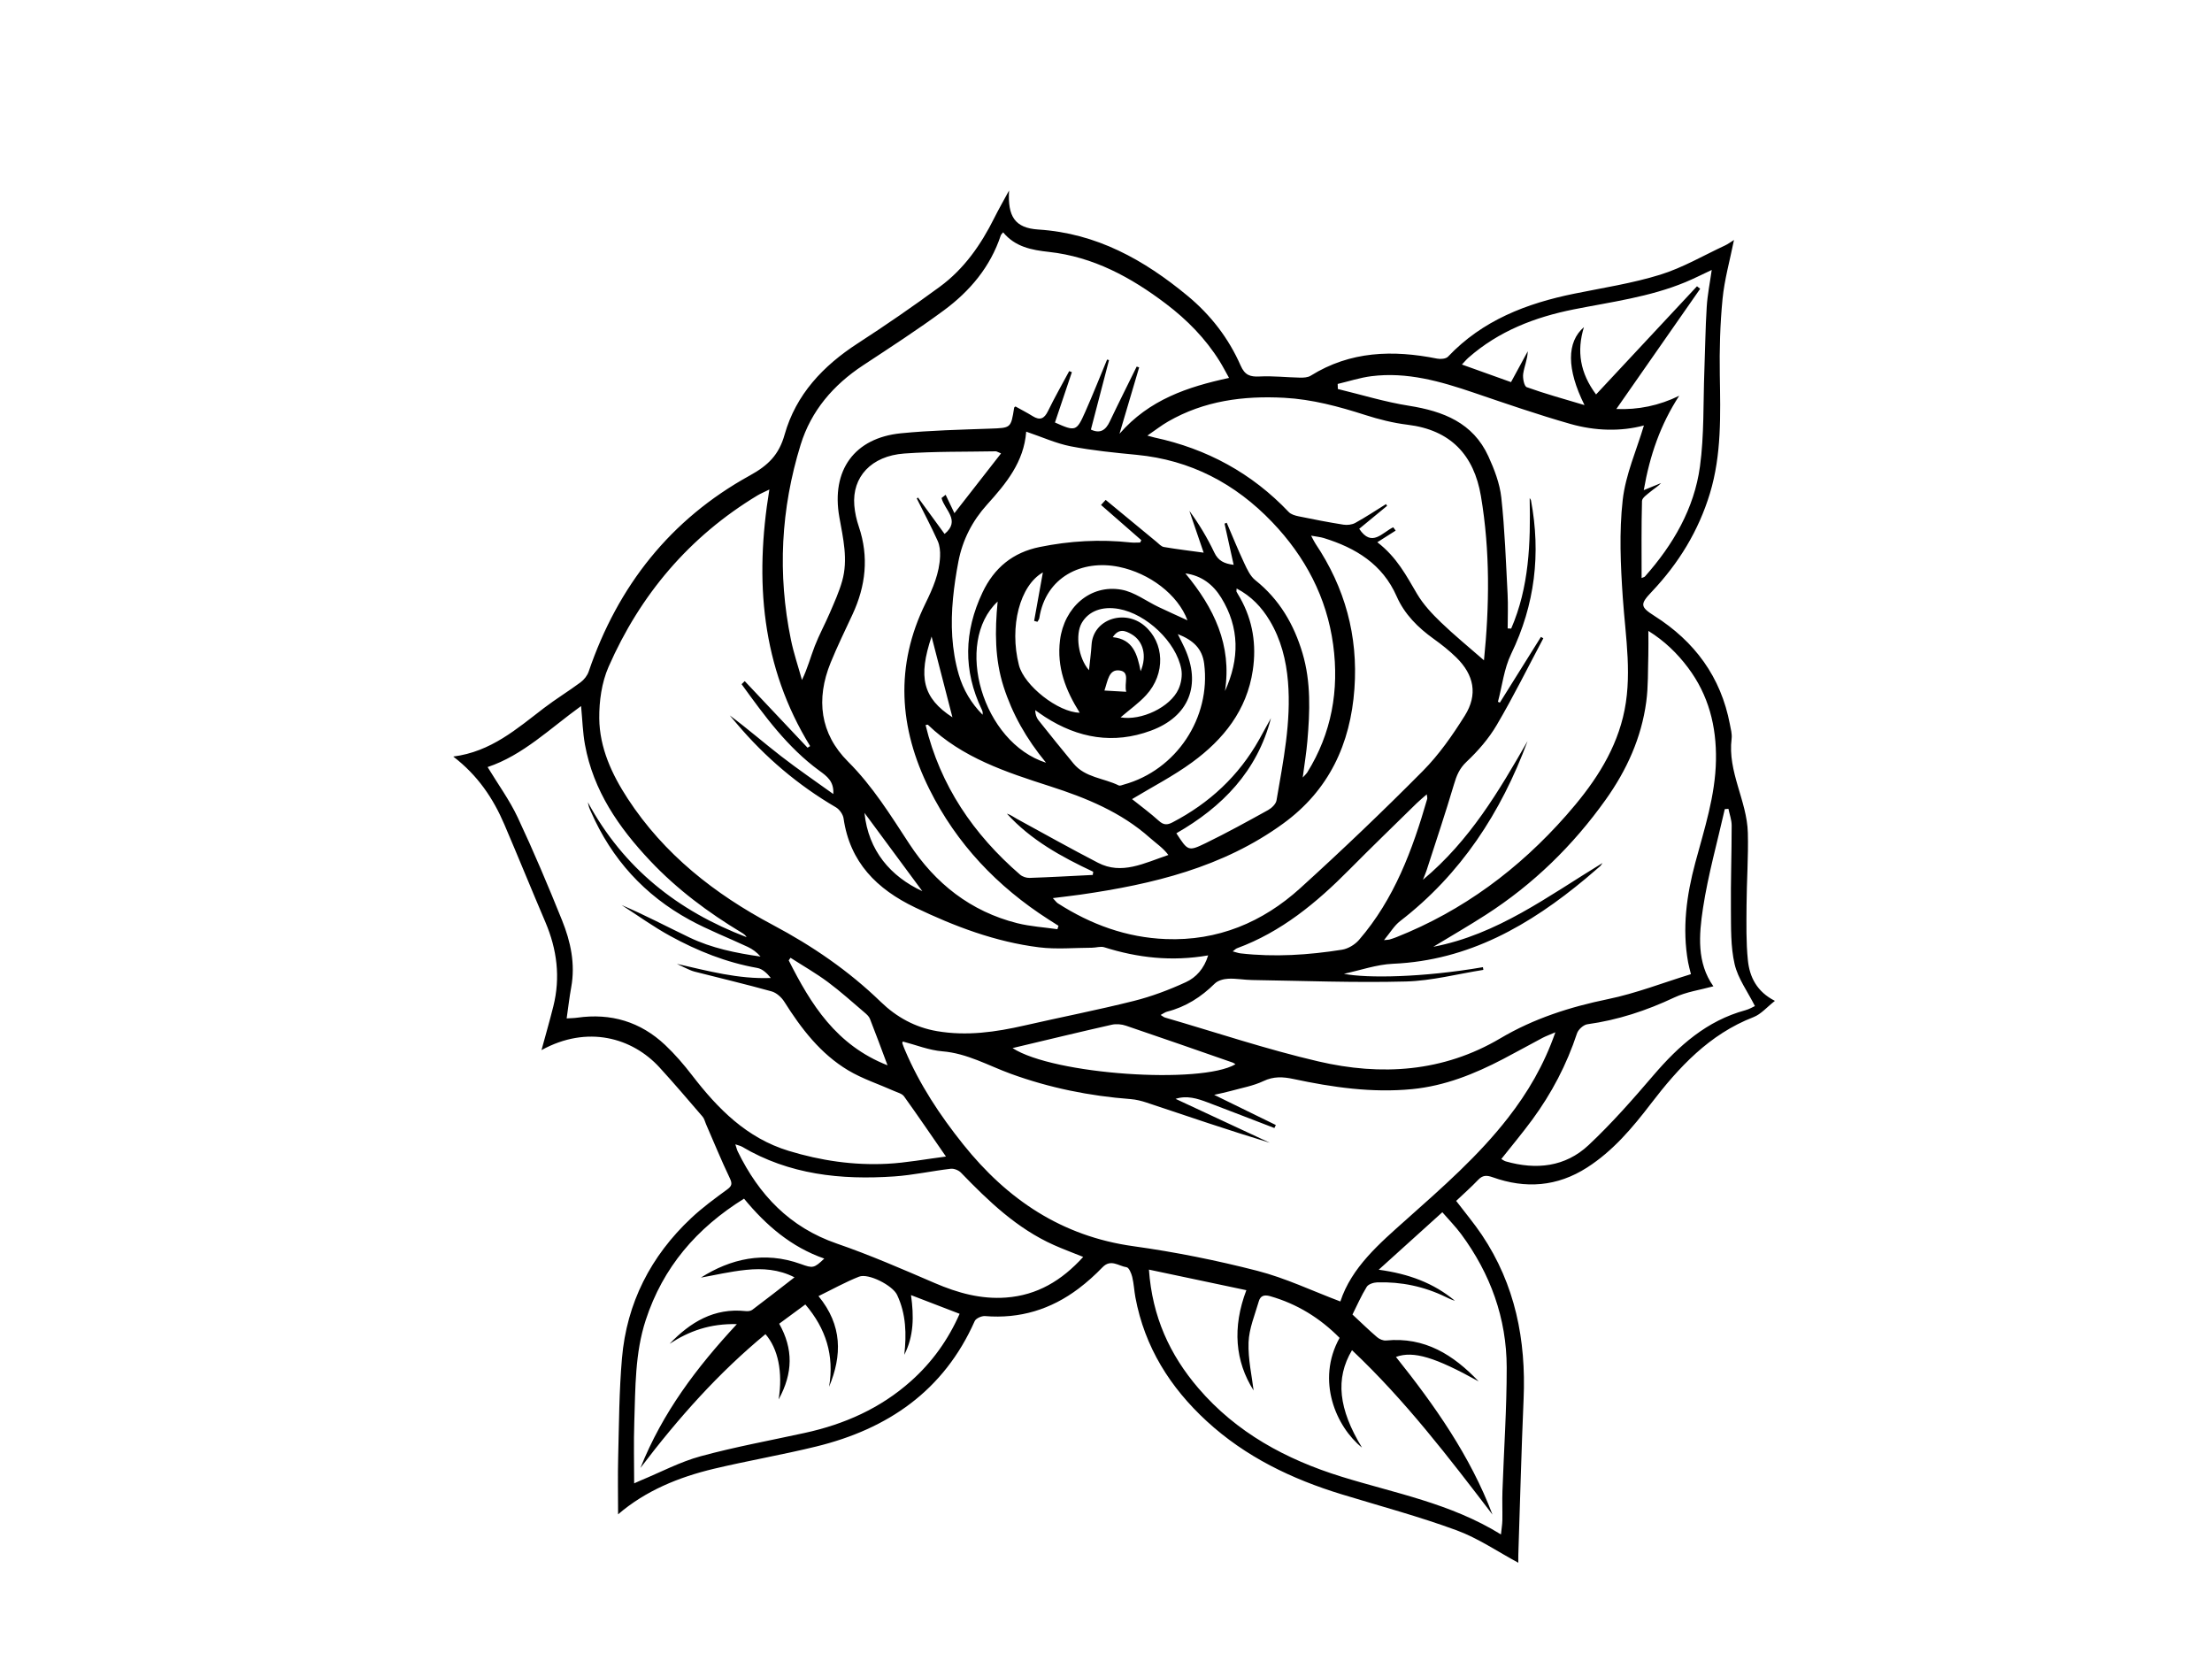 <?xml version="1.0" encoding="UTF-8"?><svg id="a" xmlns="http://www.w3.org/2000/svg" viewBox="0 0 800 600.7"><path d="M163.91,273.58c13.68-1.74,23.01-10.05,32.83-17.55,4.28-3.27,8.9-6.08,13.22-9.29,1.27-.94,2.45-2.43,2.95-3.91,10.54-30.95,29.6-55.09,58.27-70.88,6.66-3.67,10.53-7.48,12.59-14.8,4.1-14.51,13.92-24.87,26.45-32.99,10.09-6.54,20-13.37,29.69-20.48,8.76-6.43,14.86-15.18,19.68-24.85,1.54-3.09,3.26-6.08,5.35-9.94-.54,9.41,2.11,13.56,10.59,14.11,21.08,1.35,38.23,10.95,53.96,23.97,8.34,6.9,14.86,15.32,19.2,25.22,1.51,3.44,3.39,4.13,6.84,3.95,4.86-.25,9.76,.32,14.64,.42,1.29,.02,2.83-.05,3.86-.7,14.33-8.94,29.75-9.37,45.72-6.18,1.25,.25,3.19,.09,3.94-.7,12.47-13.16,28.38-19.27,45.64-22.78,10.4-2.12,20.98-3.73,31.09-6.86,8.15-2.52,15.7-6.97,23.5-10.6,1.05-.49,1.99-1.21,3.2-1.96-1.5,7.46-3.46,14.34-4.14,21.35-.89,9.08-1.14,18.26-.99,27.39,.23,14.44,.68,28.84-3.57,42.88-4.11,13.58-11.33,25.33-21.04,35.58-4.26,4.49-4.23,5.45,.95,8.73,14.58,9.25,24.06,22.06,27.31,39.21,.33,1.72,.83,3.52,.62,5.2-1.51,11.97,5.57,22.44,5.87,34.01,.23,8.75-.42,17.52-.47,26.28-.04,6.63-.19,13.3,.49,19.87,.62,6.01,3.22,11.32,9.77,14.65-2.86,2.22-5,4.81-7.73,5.87-16.03,6.21-27.04,18.15-37.15,31.35-6.64,8.67-13.67,17.03-23.04,23.04-10.82,6.94-22.26,7.77-34.15,3.52-2.22-.79-3.64-.77-5.28,.96-2.49,2.62-5.22,5.02-7.93,7.59,3.16,4.16,6.46,8.07,9.3,12.3,12.06,17.97,16.01,38.02,15.09,59.36-.81,18.78-1.29,37.57-1.91,56.35-.04,1.1,0,2.21,0,2.84-7.41-3.97-14.51-8.87-22.36-11.75-13.58-4.99-27.62-8.75-41.48-12.98-18.07-5.52-34.78-13.54-48.82-26.44-13.27-12.2-22.47-26.81-25.82-44.76-.46-2.46-.56-4.99-1.15-7.41-.32-1.32-1.2-3.41-2.04-3.52-2.83-.39-5.69-3.12-8.7,0-2.69,2.79-5.6,5.41-8.69,7.74-9.99,7.53-21.23,10.96-33.81,9.92-1.22-.1-3.3,.82-3.74,1.82-11.18,25.19-31.38,39-57.33,45.35-12.26,3-24.73,5.13-37,8.05-12.76,3.04-24.74,7.96-34.64,16.47,0-6.86-.15-13.79,.03-20.72,.31-11.91,.34-23.85,1.37-35.7,1.73-20.03,10.4-36.96,25.04-50.7,4-3.76,8.48-7.05,12.93-10.29,1.82-1.32,1.99-2.14,1.01-4.2-3.07-6.41-5.75-13-8.59-19.51-.39-.9-.61-1.96-1.22-2.67-5.16-5.99-10.27-12.01-15.61-17.84-9.82-10.7-26.02-15.4-42.66-6.24,1.4-5.16,2.94-10.47,4.28-15.82,2.62-10.47,1.33-20.58-2.87-30.45-5.01-11.74-9.81-23.57-14.83-35.3-4.03-9.43-9.62-17.79-18.51-24.59Zm114.33-96.56c-1.95,.96-3.19,1.47-4.32,2.15-24.61,14.87-42.37,35.85-53.84,62-2.47,5.64-3.41,12.38-3.35,18.6,.11,10.62,4.53,20.2,10.28,29.01,13.16,20.17,31.53,34.56,52.5,45.69,14.3,7.59,27.42,16.57,39.04,27.83,5.67,5.49,12.4,9.22,20.35,10.58,10.73,1.83,21.18,.34,31.63-2.05,13.14-3.01,26.39-5.58,39.46-8.86,6.48-1.62,12.84-4.02,18.92-6.82,3.63-1.67,6.56-4.83,8.04-9.67-13.22,2.3-25.5,.87-37.59-2.94-1.33-.42-2.96,.17-4.46,.17-6.38,.02-12.84,.64-19.13-.15-15.78-1.97-30.5-7.55-44.8-14.4-13.83-6.63-23.59-16.31-25.88-32.2-.21-1.47-1.48-3.27-2.78-4.03-13.69-7.99-25.56-18.09-35.79-30.17-.86-1.02-1.73-2.04-2.6-3.06,6.43,4.76,12.38,9.96,18.62,14.79,6.12,4.74,12.54,9.11,18.83,13.64,.32-4.6-2.38-6.49-5.02-8.42-11.6-8.47-19.88-19.88-28.14-31.3,.38-.37,.75-.74,1.13-1.11,7.57,8.03,15.15,16.05,22.72,24.08,.31-.19,.63-.39,.94-.58-17.62-28.66-20.16-59.76-14.75-92.79Zm284.31,196.26c-2.18,.94-3.46,1.39-4.64,2.01-4.76,2.52-9.46,5.15-14.23,7.64-10.39,5.42-21.11,9.75-32.95,10.91-14.56,1.42-28.78-.65-42.92-3.66-3.79-.81-7.15-1.01-10.86,.75-3.68,1.75-7.86,2.47-11.83,3.58-1.85,.52-3.75,.88-6,1.4,7.79,3.81,15.04,7.36,22.3,10.91-.17,.36-.35,.73-.52,1.09-8.05-3.09-16.08-6.22-24.15-9.27-3.74-1.42-7.53-2.6-11.59-1.28,11.4,5.31,22.75,10.59,34.09,15.88-15-4.56-29.74-9.57-44.5-14.51-1.88-.63-3.87-1.13-5.84-1.28-14.84-1.13-29.27-4.04-43.28-9.13-8.17-2.97-15.79-7.42-24.82-8.15-4.83-.39-9.53-2.31-14.31-3.55-.05,.21-.21,.47-.15,.66,.28,.83,.6,1.64,.94,2.44,5.28,12.45,12.66,23.6,21.07,34.11,15.94,19.92,35.64,33.23,61.57,36.82,15.07,2.09,30.09,5.11,44.82,8.9,10.18,2.61,19.84,7.25,30.01,11.08,4.04-12.34,14.1-20.94,23.95-29.71,12.93-11.52,25.97-22.92,36.67-36.67,7.11-9.14,12.95-18.97,17.15-30.98Zm-26.23-23.52c.05,.32,.11,.64,.16,.96-9.33,1.47-18.64,3.95-28,4.2-18.53,.49-37.1-.25-55.65-.53-2.88-.04-5.76-.61-8.61-.47-1.67,.08-3.74,.63-4.87,1.74-4.93,4.87-10.51,8.45-17.26,10.17-.74,.19-1.4,.71-2.33,1.19,.73,.44,1.12,.81,1.58,.94,18.47,5.37,36.75,11.51,55.46,15.86,22.7,5.29,45.14,3.89,65.82-8.35,12.13-7.18,25.15-11.33,38.91-14.17,10.18-2.1,20-5.95,30.02-9.03-.4-1.67-.79-2.98-1.03-4.32-2.19-12.22-.57-24.17,2.61-36,3.27-12.18,7.24-24.18,7.47-37.01,.22-12.32-2.66-23.59-10.1-33.5-3.89-5.18-8.49-9.66-14.35-13.3,0,3.31,.07,6.04-.01,8.76-.18,5.63,0,11.31-.75,16.87-1.74,13.02-7.07,24.73-14.64,35.36-11.83,16.61-26.22,30.66-43.42,41.71-6.12,3.94-12.43,7.58-18.95,11.53,23.18-4.43,41.4-18.25,61.2-30.3-.57,.78-.69,1.01-.87,1.16-1.71,1.47-3.41,2.95-5.14,4.4-20.31,16.93-42.38,29.69-69.76,30.88-5.97,.26-11.85,2.37-17.77,3.63,8.31,1.66,28.6,1.34,50.3-2.4Zm-194.21,68.45c-5.43-7.85-10.21-14.87-15.16-21.76-.7-.97-2.28-1.36-3.5-1.9-5.58-2.49-11.49-4.4-16.69-7.5-10.02-5.99-16.97-15.08-23.12-24.83-1.01-1.6-2.84-3.24-4.61-3.73-9.24-2.58-18.59-4.77-27.88-7.15-1.2-.31-2.33-.91-3.47-1.41-.97-.43-1.92-.92-2.88-1.38,11.25,2.54,22.21,5.56,33.98,5.1-1.41-1.75-3.04-3.29-4.88-3.62-11.23-1.99-21.66-6.16-31.55-11.59-6.06-3.32-11.71-7.41-17.54-11.16,8.4,3.58,16.36,7.8,24.47,11.69,8.1,3.89,16.84,5.66,25.78,6.94-1.36-1.57-2.91-2.7-4.62-3.5-7.01-3.29-14.29-6.09-21.07-9.8-16.26-8.89-28.14-21.96-35.6-38.98-.25-.57-.53-1.14-.73-1.73-.19-.58-.3-1.2-.44-1.8,12.9,23.84,32.59,39.34,57.42,48.79-.43-.77-1.11-1.22-1.81-1.64-12.09-7.28-23.33-15.65-33.05-25.95-11.37-12.05-20.57-25.35-23.6-42.03-.8-4.38-.92-8.89-1.41-13.95-11.22,8.08-21.03,17.81-33.8,22.06,3.78,6.24,7.94,11.94,10.88,18.2,5.74,12.23,11,24.69,16.05,37.23,3.11,7.71,4.85,15.79,3.3,24.24-.66,3.61-1.07,7.27-1.64,11.22,1.62-.11,2.73-.1,3.82-.26,12.18-1.74,22.89,1.46,31.82,9.89,3.54,3.34,6.76,7.09,9.73,10.95,9.33,12.12,19.76,22.7,34.94,27.32,11.6,3.54,23.48,5.28,35.56,4.67,6.94-.35,13.84-1.67,21.3-2.62Zm252.45-264.36c-8.34,2.24-17.62,2.01-26.6-.55-11.76-3.35-23.33-7.35-34.91-11.29-12.05-4.1-24.18-7.61-37.09-5.97-4.11,.52-8.12,1.85-12.17,2.8,.02,.61,.04,1.22,.06,1.83,8.57,2.07,17.05,4.69,25.73,6.06,12.4,1.97,23.14,6.12,28.71,18.27,2.16,4.72,4.12,9.84,4.68,14.94,1.26,11.56,1.66,23.21,2.27,34.83,.22,4.15,.03,8.32,.03,12.48l1.27,.05c6.49-14.98,7.04-30.89,6.69-47.2,.26,.45,.43,.62,.47,.82,3.62,19.3,1.45,37.74-7.18,55.57-2.56,5.29-3.23,11.5-4.77,17.29l.7,.29c4.95-7.92,9.9-15.83,14.85-23.75l.87,.49c-5.57,10.47-10.83,21.12-16.84,31.34-2.88,4.91-6.78,9.4-10.94,13.32-2.59,2.44-3.6,4.99-4.54,8.17-3.09,10.43-6.57,20.75-9.91,31.11-.29,.88-.67,1.74-1.32,3.39,16.97-14.18,27.49-32.1,37.84-50.15-9.58,25.85-24.11,48.14-46.12,65.12-2.13,1.65-3.58,4.18-5.8,6.85,1.28-.13,1.64-.11,1.97-.21,.84-.25,1.67-.52,2.48-.84,24.15-9.58,44.38-24.68,61.46-44.06,9.17-10.41,17.1-21.69,20.51-35.45,3.58-14.43,.93-28.86-.06-43.35-.8-11.71-1.34-23.62-.03-35.22,1.04-9.24,5.05-18.14,7.68-27Zm-231.75-69.86c-.43,.55-.76,.81-.87,1.14-3.77,11.4-11.18,20.17-20.62,27.13-9.47,6.98-19.38,13.39-29.21,19.87-10.73,7.08-18.74,16.37-22.55,28.69-7.16,23.16-8.41,46.73-3.51,70.52,1.01,4.92,2.65,9.71,3.99,14.55,2.05-4.23,3.11-8.35,4.64-12.28,1.58-4.08,3.71-7.95,5.44-11.99,1.62-3.79,3.36-7.59,4.47-11.55,2.19-7.74,.33-15.4-1.03-23.07-3.01-16.91,5.42-28.64,22.28-30.32,10.7-1.06,21.48-1.29,32.23-1.68,7.54-.28,7.54-.12,8.71-7.56,.03-.18,.32-.32,.47-.46,2.09,1.17,4.21,2.25,6.22,3.5,2.64,1.64,4.19,.96,5.54-1.81,2.39-4.91,5.1-9.66,7.68-14.47l.97,.38c-2.04,6.07-4.08,12.15-6.12,18.2,7.41,3.31,7.8,3.25,10.92-3.77,2.78-6.27,5.3-12.65,7.94-18.99l.69,.2c-2.18,8.36-4.36,16.73-6.55,25.12,3.31,1.56,5.32,.25,6.8-2.86,3.17-6.68,6.5-13.28,9.76-19.92l.89,.29c-2.29,7.72-4.57,15.44-7.11,24.01,10.73-12.34,24.62-16.97,39.62-20.2-1.32-2.36-2.28-4.24-3.39-6.02-5.1-8.2-11.78-14.99-19.42-20.78-12.63-9.58-26.28-17.01-42.38-18.77-6.19-.68-12.14-1.79-16.51-7.07Zm180.03,470.9c.23-2.25,.48-3.69,.51-5.13,.06-3.51-.09-7.03,.03-10.54,.52-14.91,1.56-29.82,1.54-44.72-.03-17.79-5.88-33.9-16.46-48.21-2.04-2.75-4.47-5.21-6.82-7.93-7.78,7.03-15.06,13.61-23.01,20.79,10.89,1.47,19.88,4.83,27.57,11.23-1.18-.34-2.28-.87-3.37-1.4-7.81-3.79-16.08-5.52-24.73-5.26-1.32,.04-3.2,.64-3.8,1.61-2.01,3.26-3.56,6.81-5.16,10.02,3.18,2.95,5.95,5.67,8.89,8.18,.84,.72,2.21,1.32,3.26,1.21,14.02-1.38,24.4,5.23,33.48,14.79-15.66-8.7-23.59-11.16-29.91-8.85,14.05,17.58,26.88,35.84,34.92,57.02-15.83-20.7-31.65-41.4-50.81-59.45-6.12,10.26-4.88,21.27,3.61,35.22-9.31-7.47-16.7-24.2-8.1-39.68-7.09-7.17-15.38-12.3-25.14-15.08-2.22-.63-3.52-.08-4.08,1.87-1.42,4.9-3.52,9.83-3.7,14.81-.22,6.14,1.23,12.35,1.82,17.42-6.68-10.53-7.75-22.75-2.62-36.26-11.74-2.48-23.23-4.9-35.23-7.44,1.19,17.07,7.57,30.83,17.84,42.83,13.8,16.13,31.75,25.82,51.72,32.02,19.3,6,39.44,9.58,57.78,20.93Zm-276.31-76.07c-9.72-.24-17.31,2.49-24.37,7.13,7.52-7.86,16.13-13.06,27.48-11.84,.8,.09,1.84,0,2.43-.46,5.07-3.81,10.06-7.71,15.27-11.75-5.69-2.92-11.58-3.3-17.41-2.71-5.86,.59-11.64,1.96-16.44,2.81,10.6-6.73,22.81-9.73,36.17-4.9,4.3,1.56,4.75,1.55,8.45-1.98-11.97-4.17-21.09-12.04-29.02-21.67-17.14,10.66-29.33,24.82-35.56,43.93-3.92,12.03-3.71,24.46-4.13,36.83-.25,7.35-.05,14.71-.05,22.19,.55-.24,1.53-.71,2.53-1.12,7.15-2.96,14.1-6.66,21.51-8.68,12.4-3.38,25.1-5.69,37.67-8.44,14.32-3.12,27.34-8.88,38.38-18.72,7.68-6.84,13.48-14.97,17.62-24.35-6.07-2.33-11.67-4.49-17.58-6.76,1.08,7.69,1.02,14.86-2.43,21.58,.83-7.45,.67-14.75-2.62-21.69-1.6-3.37-10.34-7.91-13.75-6.56-4.95,1.95-9.63,4.58-14.66,7.03,8.69,10.6,8.54,21.47,3.83,32.79,1.92-11.29-1.12-21.03-8.59-29.77-3.48,2.56-6.45,4.75-9.45,6.96,5.12,9.12,5.01,17.87-.21,27.4,1.57-9.93-.2-18.38-4.76-23.62-16.9,13.95-31.39,30.16-45.22,48.38,8.06-20.12,20.24-36.23,34.89-52.02ZM474.19,193.73c.78,1.43,1.12,2.21,1.59,2.9,10.64,15.87,15.43,33.29,14.07,52.39-1.43,20.07-9.26,36.81-25.8,48.81-21.82,15.85-47.14,21.91-73.22,25.67-3.14,.45-6.29,.79-10.06,1.27,.98,1.03,1.32,1.56,1.8,1.87,11.91,7.65,24.86,12.39,39.07,12.94,18.75,.73,34.98-6.03,48.64-18.43,15.13-13.73,29.93-27.86,44.32-42.37,5.84-5.89,10.73-12.91,15.16-19.98,4.78-7.62,3.37-14.75-3.09-21.07-2.5-2.44-5.27-4.64-8.12-6.68-5.71-4.09-10.58-8.91-13.43-15.4-5.13-11.66-14.82-17.53-26.37-21.09-1.24-.38-2.57-.49-4.54-.85Zm62.51,45.03c1.97-19.49,2.26-39.46-1.1-59.34-2.51-14.9-10.97-23.94-26.51-25.83-5.18-.63-10.34-1.92-15.32-3.52-9.57-3.07-19.18-5.67-29.27-6.22-14.77-.8-29,1.06-42.06,8.59-2.37,1.36-4.54,3.07-7.48,5.08,1.66,.45,2.13,.6,2.61,.7,18.9,4.06,35.16,12.86,48.52,26.93,.83,.88,2.33,1.3,3.59,1.56,5.37,1.1,10.75,2.16,16.16,3.01,1.39,.22,3.12,.03,4.33-.64,3.79-2.09,7.42-4.5,11.1-6.79l.39,.63c-3.42,2.82-6.84,5.64-10.08,8.3,4.56,6.88,8.32,1.32,12.3-.55,.29,.4,.59,.8,.88,1.2-2.09,1.33-4.19,2.66-6.63,4.21,7.13,5.48,10.52,12.18,14.36,18.67,2.25,3.81,5.41,7.19,8.63,10.29,4.91,4.73,10.22,9.05,15.56,13.72Zm-154.27,97.25l.39-1.23c-1.19-.76-2.39-1.52-3.58-2.28-18.54-11.89-33.25-27.3-43.12-47.12-11.05-22.17-12.49-44.65-1.41-67.19,2.7-5.5,5.03-10.89,5.28-17,.08-1.87-.11-3.94-.87-5.61-2.35-5.19-5.02-10.24-7.57-15.35l.47-.3c3.24,4.44,6.48,8.87,9.6,13.15,5.95-4.88-.07-8.72-1.1-12.99,.49-.39,.99-.78,1.48-1.17,1.02,2.13,2.04,4.27,3.18,6.65,6.29-8.06,11.47-14.71,16.86-21.61-1.26-.51-1.59-.77-1.92-.76-11.03,.21-22.1,0-33.09,.8-11.94,.87-18.9,8.49-18.06,18.76,.21,2.59,.8,5.22,1.64,7.69,3.69,10.93,2.5,21.44-2.29,31.74-2.69,5.79-5.5,11.53-7.91,17.44-5.37,13.19-3.85,25.67,6.3,35.79,8.92,8.9,15.35,19.34,22.15,29.72,9.35,14.29,22.18,24.46,39.05,28.7,4.72,1.18,9.66,1.47,14.5,2.17Zm60.44-146.66l.79-.31c2.1,4.89,4.1,9.84,6.36,14.65,1.03,2.2,2.17,4.68,3.99,6.12,8.7,6.93,13.97,15.97,17.07,26.43,3.09,10.43,2.66,21.09,1.75,31.74-.35,4.12-1.03,8.22-1.68,13.18,.97-1.06,1.35-1.38,1.6-1.78,8.87-14.24,11.62-29.85,9.41-46.22-2.32-17.15-10.12-31.88-22.05-44.35-13.38-13.99-29.55-22.46-49.03-24.34-7.96-.77-15.96-1.55-23.8-3.07-5.3-1.03-10.34-3.35-16.14-5.31-.82,10.99-7.3,18.78-14.15,26.37-5.33,5.9-8.85,12.74-10.36,20.54-.85,4.41-1.53,8.88-1.96,13.35-.89,9.3-.54,18.57,2.09,27.6,1.61,5.51,4.51,10.37,8.6,14.5,.13-.71-.01-1.28-.26-1.8-6.81-14.18-6.47-28.26,.24-42.42,4.24-8.95,11-14.45,20.64-16.42,10.89-2.23,21.86-2.85,32.93-1.65,1.14,.12,2.31,.02,3.46,.02,.13-.29,.26-.58,.39-.86-4.85-4.24-9.71-8.48-14.56-12.72,.56-.61,1.12-1.22,1.68-1.83,6.12,5.06,12.24,10.12,18.37,15.16,.85,.7,1.7,1.7,2.67,1.87,4.64,.8,9.32,1.35,14.4,2.05-1.76-5.15-3.47-10.14-5.17-15.12,3.51,4.76,6.51,9.79,9.01,15.05,1.44,3.03,3.59,4.04,7.01,4.47-1.17-5.27-2.23-10.09-3.3-14.91Zm-51.12,265.17c-3.94-1.59-7.33-2.84-10.62-4.31-13.34-5.96-23.62-15.85-33.59-26.17-.85-.88-2.53-1.54-3.71-1.4-6.82,.8-13.58,2.3-20.41,2.77-19.27,1.32-37.99-.63-55.07-10.75-.56-.33-1.25-.45-2.4-.85,.41,1.24,.56,1.95,.87,2.58,7.66,15.7,18.79,27.43,35.82,33.3,12.02,4.14,23.73,9.25,35.42,14.28,8.3,3.57,16.72,5.92,25.82,5.24,11.21-.84,20.08-6.1,27.86-14.68Zm201.97-245.5c.6-.27,1.01-.34,1.22-.58,10.17-11.47,17.78-24.49,19.87-39.73,1.55-11.35,1.16-22.97,1.59-34.47,.3-7.76,.37-15.53,.86-23.28,.27-4.38,1.16-8.72,1.81-13.34-3.46,1.61-6.45,3.14-9.53,4.42-12.93,5.36-26.75,7.13-40.34,9.83-14.07,2.8-27.15,7.84-38.11,17.47-.78,.69-1.44,1.5-2.37,2.48,6.35,2.27,12.18,4.36,17.76,6.36,2.14-3.94,4.1-7.55,6.06-11.16-.11,2.98-1.28,5.51-1.66,8.15-.23,1.59,.36,4.51,1.29,4.84,6.58,2.37,13.34,4.22,20.89,6.48-6.53-13.11-6.45-22.82-.21-28.19-2.68,8.71-1.39,16.58,4.39,24.34,12.32-13.2,24.41-26.16,36.5-39.12l1.15,.91c-10.09,14.46-20.17,28.93-30.32,43.47,7.81,.33,15.43-1.2,22.74-4.79-6.77,10.38-10.65,21.58-12.82,34.13,2.45-1,4.36-1.78,6.27-2.56-1.2,1.28-2.63,2.08-3.86,3.13-1.17,.99-3.02,2.2-3.05,3.36-.25,9.21-.14,18.43-.14,27.86Zm25.94,147.64c-4.72,1.3-9.77,1.99-14.16,4.06-10.06,4.74-20.4,8.14-31.42,9.67-1.41,.2-3.28,1.9-3.74,3.3-3.73,11.3-9.17,21.67-16.19,31.22-3.54,4.82-7.39,9.41-11.18,14.2,.56,.3,1.06,.71,1.64,.87,10.97,3.13,21.49,2.01,29.91-5.88,8.38-7.86,16.01-16.56,23.5-25.3,9.15-10.68,19.27-19.7,33.22-23.49,1.5-.41,2.88-1.26,3.45-1.51-2.64-5.25-6.13-9.93-7.34-15.15-1.47-6.35-1.28-13.15-1.34-19.76-.1-10.13,.27-20.26,.27-30.39,0-2.01-.76-4.01-1.17-6.02l-1.32,.11c-2.69,11.93-6.04,23.75-7.88,35.81-1.47,9.66-2.29,19.76,3.76,28.26Zm-224.44-40.27l.15-1.16c-11.51-5.4-22.56-11.47-31.22-21.01,1.36,.4,2.42,1.24,3.6,1.88,9.77,5.33,19.48,10.78,29.36,15.89,8.61,4.46,16.62,.15,25.45-2.82-1.91-2.56-4.45-4.22-6.69-6.21-10.45-9.31-23.02-14.42-36.1-18.63-15.88-5.11-31.74-10.28-44.18-22.24-.09-.09-.4,.04-.84,.1,5.31,21.94,17.34,39.53,34.17,54.09,.86,.74,2.29,1.22,3.44,1.18,7.62-.26,15.24-.69,22.86-1.07Zm52.03-103.58c-.03,.73-.13,1-.04,1.17,.41,.77,.89,1.51,1.32,2.27,4.58,8.17,5.93,16.93,4.56,26.13-2.15,14.48-10.61,25.01-21.93,33.28-6.81,4.98-14.4,8.87-21.74,13.31,3.16,2.53,6.57,5.03,9.69,7.85,1.7,1.54,3,1.57,4.94,.56,13.36-6.97,23.95-16.79,31.35-29.96,1.44-2.56,2.84-5.15,4.26-7.73-4.96,19.18-17.57,32.1-34.21,41.63,4.16,6.4,4.28,6.64,10.62,3.56,7.65-3.72,15.12-7.84,22.57-11.96,1.29-.72,2.81-2.18,3.03-3.5,2.42-14.19,5.35-28.37,4.15-42.89-.65-7.78-2.53-15.29-6.6-22.09-2.91-4.86-6.66-8.85-11.97-11.63Zm-1.43,131.22c1.24,.32,2.03,.63,2.83,.72,12.3,1.41,24.54,.6,36.7-1.32,2.2-.35,4.65-1.82,6.13-3.52,12.77-14.76,19.37-32.58,24.68-50.99,.11-.38-.07-.85-.15-1.68-1.44,1.27-2.6,2.2-3.66,3.24-8.14,7.99-16.35,15.91-24.37,24.01-11.83,11.95-24.58,22.52-40.62,28.42-.42,.15-.75,.54-1.53,1.12Zm-68.64-137.04c-8.3,4.69-12.24,19.55-8.67,33.54,1.89,7.4,14.18,17.07,21.98,17.2-5.06-8.06-8.36-16.41-7.12-26.26,1.49-11.77,10.89-20.26,22.22-18.23,4.7,.84,8.96,4.14,13.44,6.27,3.46,1.64,6.96,3.21,10.44,4.81-3.47-9.33-13.76-17.07-24.79-19.33-13.43-2.75-26.51,3.69-28.8,18.53-.07,.47-.44,.89-.68,1.33l-1.19-.32c1.05-5.83,2.1-11.67,3.16-17.54Zm48.79,22.32c1.13,2.29,1.82,3.61,2.44,4.96,6.16,13.4,1.64,24.86-12.19,29.95-13.53,4.99-26.32,2.74-38.29-4.98-1.2-.77-2.35-1.62-3.53-2.44,.04,1.51,.43,2.7,1.16,3.62,4.19,5.27,8.42,10.52,12.71,15.71,4.22,5.09,10.91,5.21,16.33,7.89,.45,.22,1.22-.13,1.81-.3,19.03-5.23,31.6-24.19,29.09-43.73-.69-5.33-3.79-8.44-9.54-10.69Zm-59.77,149.69c14.85,9.63,68.17,13.17,80.62,5.85-.33-.21-.62-.47-.95-.59-12.88-4.48-25.74-8.99-38.66-13.36-1.59-.54-3.53-.71-5.15-.34-11.68,2.64-23.32,5.46-35.86,8.44Zm-45.21,6.24c-2.38-6.34-4.31-11.61-6.37-16.83-.34-.87-1.18-1.62-1.93-2.26-4.39-3.73-8.67-7.61-13.29-11.04-4.3-3.19-8.98-5.86-13.49-8.76l-.66,.93c7.99,15.84,17.1,30.64,35.74,37.95Zm84.28-125.83c7.47,1.29,17.98-3.66,20.96-10.23,.97-2.14,1.43-4.94,1-7.22-1.85-9.85-12.62-19.98-22.61-21.76-6.03-1.08-10.94,.79-13.41,5.1-2.36,4.14-1.28,12.59,2.64,17.06,.35-3.42,.75-6.31,.93-9.21,.55-9.21,11.88-12.98,19.1-6.9,7.26,6.12,7.77,17.35,.63,25.13-2.68,2.92-6.01,5.25-9.23,8.02Zm-26.94,16.42c-7.21-8.76-12.19-17.64-15.36-27.49-3.2-9.95-3.19-20.16-2.16-30.81-15.97,14.93-5.48,51,17.53,58.29Zm64.7-25.94c5.29-11.58,5.32-22.91-1.36-33.75-2.89-4.69-7.07-8.01-12.96-8.79,10.33,12.44,16.89,25.9,14.32,42.54Zm-98.57,9.5c-2.61-10.12-5.2-20.14-7.54-29.21-4.93,14.68-3.21,22.21,7.54,29.21Zm-10.89,62.87c-6.62-8.97-13.94-18.87-20.92-28.31,1.39,13.7,9.49,23.01,20.92,28.31Zm78.96-79.54c2.35-5.57,.95-10.87-3.22-13.33-2.3-1.36-4.69-2.3-6.86,1.02,7.32,.75,8.85,6.09,10.08,12.31Zm-5.21,7.44c-.89-3.14,1.6-7.27-2.54-7.73-3.78-.42-4.13,3.73-5.35,7.28,2.68,.15,4.93,.28,7.89,.45Z"/></svg>